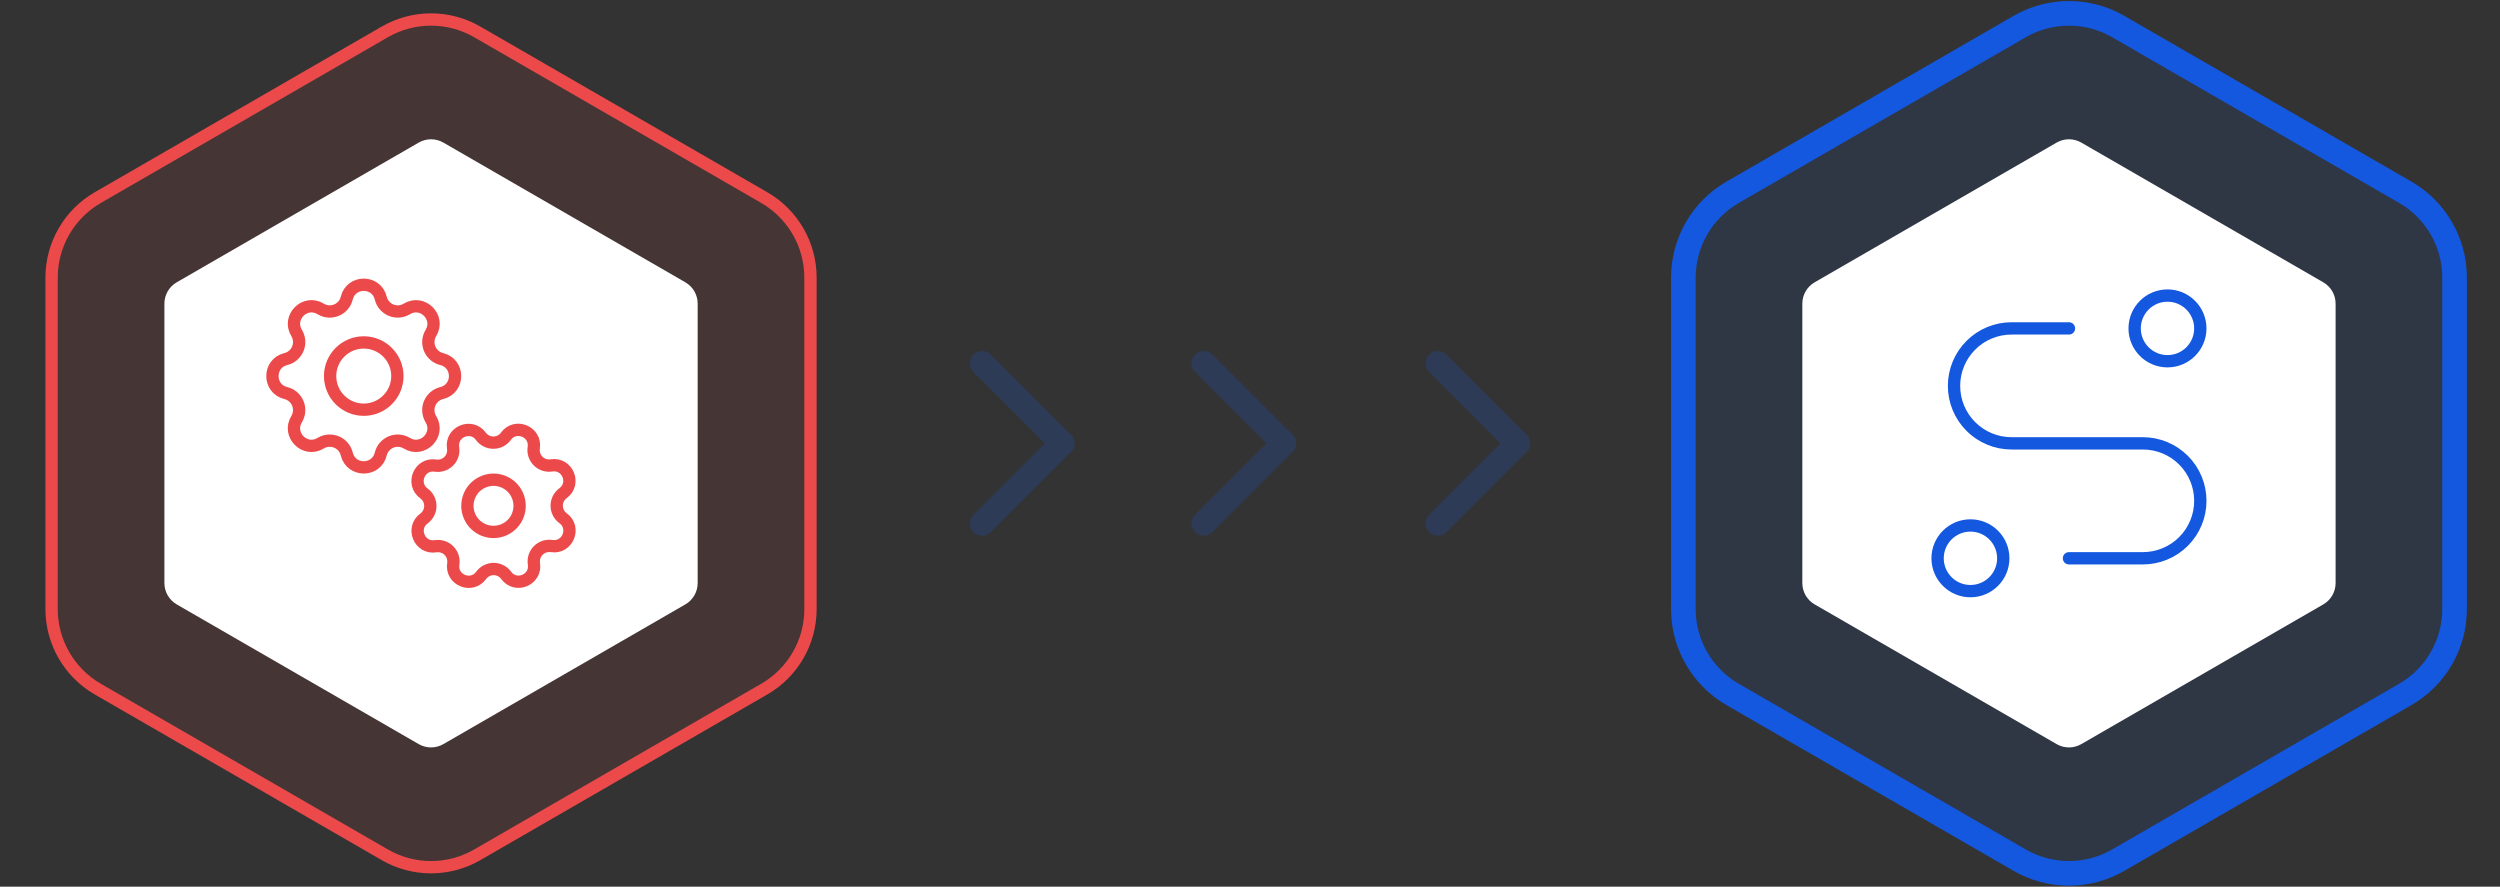 <svg width="203" height="72" viewBox="0 0 203 72" fill="none" xmlns="http://www.w3.org/2000/svg">
<rect x="0" y="0" width="203" height="72" fill="#333333" stroke="none"/>
<g opacity="0.2">
<path d="M79.75 42.5L86.25 36" stroke="#1358DF" stroke-width="2" stroke-linecap="round" stroke-linejoin="round"/>
<path d="M79.75 29.5L86.25 36" stroke="#1358DF" stroke-width="2" stroke-linecap="round" stroke-linejoin="round"/>
<path d="M97.75 42.5L104.25 36" stroke="#1358DF" stroke-width="2" stroke-linecap="round" stroke-linejoin="round"/>
<path d="M97.75 29.5L104.25 36" stroke="#1358DF" stroke-width="2" stroke-linecap="round" stroke-linejoin="round"/>
<path d="M116.75 42.5L123.25 36" stroke="#1358DF" stroke-width="2" stroke-linecap="round" stroke-linejoin="round"/>
<path d="M116.75 29.5L123.25 36" stroke="#1358DF" stroke-width="2" stroke-linecap="round" stroke-linejoin="round"/>
</g>
<path d="M172 2.155C169.525 0.726 166.475 0.726 164 2.155L140.689 15.613C138.214 17.042 136.689 19.683 136.689 22.541V49.459C136.689 52.317 138.214 54.958 140.689 56.387L164 69.845C166.475 71.274 169.525 71.274 172 69.845L195.311 56.387C197.786 54.958 199.311 52.317 199.311 49.459V22.541C199.311 19.683 197.786 17.042 195.311 15.613L172 2.155Z" fill="#1358DF" fill-opacity="0.1" stroke="#1358DF" stroke-width="2"/>
<path d="M38.75 2.588C36.429 1.248 33.571 1.248 31.25 2.588L7.939 16.046C5.619 17.386 4.189 19.862 4.189 22.541V49.459C4.189 52.138 5.619 54.614 7.939 55.954L31.25 69.412C33.571 70.752 36.429 70.752 38.75 69.412L62.061 55.954C64.381 54.614 65.811 52.138 65.811 49.459V22.541C65.811 19.862 64.381 17.386 62.061 16.046L38.75 2.588Z" fill="#EC4A4A" fill-opacity="0.1" stroke="#EC4A4A"/>
<path d="M167 11.577C167.619 11.22 168.381 11.22 169 11.577L188.651 22.923C189.269 23.28 189.651 23.94 189.651 24.655V47.345C189.651 48.06 189.269 48.72 188.651 49.077L169 60.423C168.381 60.78 167.619 60.78 167 60.423L147.349 49.077C146.731 48.72 146.349 48.06 146.349 47.345V24.655C146.349 23.94 146.731 23.28 147.349 22.923L167 11.577Z" fill="white"/>
<path d="M34 11.577C34.619 11.22 35.381 11.22 36 11.577L55.651 22.923C56.269 23.28 56.651 23.94 56.651 24.655V47.345C56.651 48.06 56.269 48.72 55.651 49.077L36 60.423C35.381 60.78 34.619 60.78 34 60.423L14.349 49.077C13.731 48.72 13.349 48.06 13.349 47.345V24.655C13.349 23.94 13.731 23.28 14.349 22.923L34 11.577Z" fill="white"/>
<path d="M28.157 24.207C28.508 22.76 30.566 22.76 30.917 24.207C30.969 24.424 31.073 24.626 31.218 24.796C31.363 24.966 31.547 25.099 31.753 25.185C31.96 25.27 32.184 25.306 32.407 25.289C32.63 25.271 32.846 25.202 33.036 25.085C34.308 24.311 35.763 25.766 34.989 27.038C34.873 27.229 34.803 27.444 34.786 27.667C34.769 27.89 34.804 28.114 34.89 28.32C34.975 28.526 35.108 28.71 35.278 28.855C35.448 29.001 35.649 29.104 35.866 29.157C37.313 29.508 37.313 31.566 35.866 31.917C35.649 31.969 35.447 32.072 35.277 32.218C35.107 32.363 34.974 32.547 34.889 32.753C34.803 32.96 34.767 33.184 34.785 33.407C34.802 33.63 34.872 33.846 34.988 34.036C35.763 35.308 34.308 36.763 33.036 35.989C32.845 35.873 32.629 35.803 32.406 35.786C32.184 35.769 31.96 35.804 31.753 35.89C31.547 35.975 31.363 36.108 31.218 36.278C31.073 36.448 30.97 36.649 30.917 36.866C30.566 38.313 28.508 38.313 28.157 36.866C28.104 36.649 28.001 36.447 27.855 36.277C27.71 36.107 27.527 35.974 27.32 35.889C27.113 35.803 26.89 35.767 26.667 35.785C26.444 35.802 26.228 35.872 26.037 35.988C24.766 36.763 23.31 35.308 24.084 34.036C24.201 33.845 24.27 33.629 24.288 33.406C24.305 33.184 24.269 32.96 24.184 32.753C24.098 32.547 23.965 32.364 23.796 32.218C23.626 32.073 23.424 31.97 23.207 31.917C21.76 31.566 21.76 29.508 23.207 29.157C23.424 29.104 23.626 29.001 23.796 28.855C23.966 28.71 24.099 28.527 24.185 28.32C24.27 28.113 24.306 27.89 24.289 27.667C24.271 27.444 24.202 27.228 24.085 27.037C23.311 25.766 24.766 24.31 26.038 25.084C26.862 25.585 27.929 25.142 28.157 24.207Z" stroke="#EC4A4A" stroke-linecap="round" stroke-linejoin="round"/>
<path d="M36.791 36.368C36.586 35.066 38.269 34.365 39.048 35.429C39.165 35.588 39.318 35.718 39.495 35.808C39.671 35.897 39.867 35.944 40.065 35.943C40.263 35.943 40.458 35.896 40.634 35.806C40.811 35.716 40.963 35.586 41.08 35.425C41.856 34.36 43.541 35.054 43.341 36.357C43.31 36.553 43.327 36.753 43.389 36.941C43.45 37.129 43.556 37.3 43.696 37.439C43.836 37.579 44.007 37.684 44.195 37.745C44.384 37.806 44.584 37.822 44.779 37.791C46.081 37.586 46.782 39.268 45.718 40.047C45.559 40.164 45.429 40.318 45.339 40.494C45.25 40.671 45.203 40.866 45.204 41.064C45.204 41.262 45.251 41.458 45.341 41.634C45.431 41.81 45.562 41.963 45.722 42.079C46.787 42.855 46.093 44.541 44.79 44.34C44.594 44.31 44.394 44.327 44.206 44.388C44.018 44.45 43.847 44.555 43.708 44.696C43.568 44.836 43.463 45.007 43.402 45.195C43.341 45.383 43.325 45.583 43.356 45.779C43.561 47.081 41.879 47.781 41.099 46.718C40.982 46.558 40.829 46.428 40.653 46.339C40.476 46.249 40.281 46.203 40.083 46.203C39.885 46.204 39.689 46.251 39.513 46.341C39.337 46.431 39.184 46.561 39.068 46.721C38.292 47.787 36.606 47.093 36.807 45.789C36.837 45.594 36.82 45.394 36.759 45.206C36.697 45.018 36.592 44.847 36.452 44.707C36.311 44.568 36.14 44.463 35.952 44.402C35.764 44.341 35.564 44.325 35.368 44.355C34.066 44.561 33.366 42.878 34.429 42.099C34.589 41.982 34.719 41.829 34.808 41.652C34.898 41.476 34.944 41.28 34.944 41.082C34.943 40.884 34.896 40.689 34.806 40.513C34.716 40.336 34.586 40.184 34.426 40.067C33.36 39.291 34.054 37.606 35.358 37.806C36.202 37.935 36.924 37.21 36.791 36.368Z" stroke="#EC4A4A" stroke-linecap="round" stroke-linejoin="round"/>
<path d="M29.536 33.268C31.045 33.268 32.268 32.045 32.268 30.537C32.268 29.028 31.045 27.805 29.536 27.805C28.028 27.805 26.805 29.028 26.805 30.537C26.805 32.045 28.028 33.268 29.536 33.268Z" stroke="#EC4A4A" stroke-linecap="round" stroke-linejoin="round"/>
<path d="M40.936 43.01C42.005 42.534 42.486 41.28 42.01 40.211C41.534 39.141 40.281 38.66 39.211 39.137C38.142 39.613 37.66 40.866 38.137 41.936C38.613 43.005 39.866 43.486 40.936 43.01Z" stroke="#EC4A4A" stroke-linecap="round" stroke-linejoin="round"/>
<path d="M160 48C161.472 48 162.666 46.806 162.666 45.333C162.666 43.861 161.472 42.667 160 42.667C158.527 42.667 157.333 43.861 157.333 45.333C157.333 46.806 158.527 48 160 48Z" stroke="#1358DF" stroke-linecap="round" stroke-linejoin="round"/>
<path d="M176 29.333C177.472 29.333 178.666 28.139 178.666 26.667C178.666 25.194 177.472 24 176 24C174.527 24 173.333 25.194 173.333 26.667C173.333 28.139 174.527 29.333 176 29.333Z" stroke="#1358DF" stroke-linecap="round" stroke-linejoin="round"/>
<path d="M168 45.333H174C175.238 45.333 176.425 44.842 177.3 43.967C178.175 43.091 178.667 41.904 178.667 40.667C178.667 39.429 178.175 38.242 177.3 37.367C176.425 36.492 175.238 36 174 36H163.334C162.096 36 160.909 35.508 160.034 34.633C159.159 33.758 158.667 32.571 158.667 31.333C158.667 30.096 159.159 28.909 160.034 28.034C160.909 27.158 162.096 26.667 163.334 26.667H168" stroke="#1358DF" stroke-linecap="round" stroke-linejoin="round"/>
</svg>

